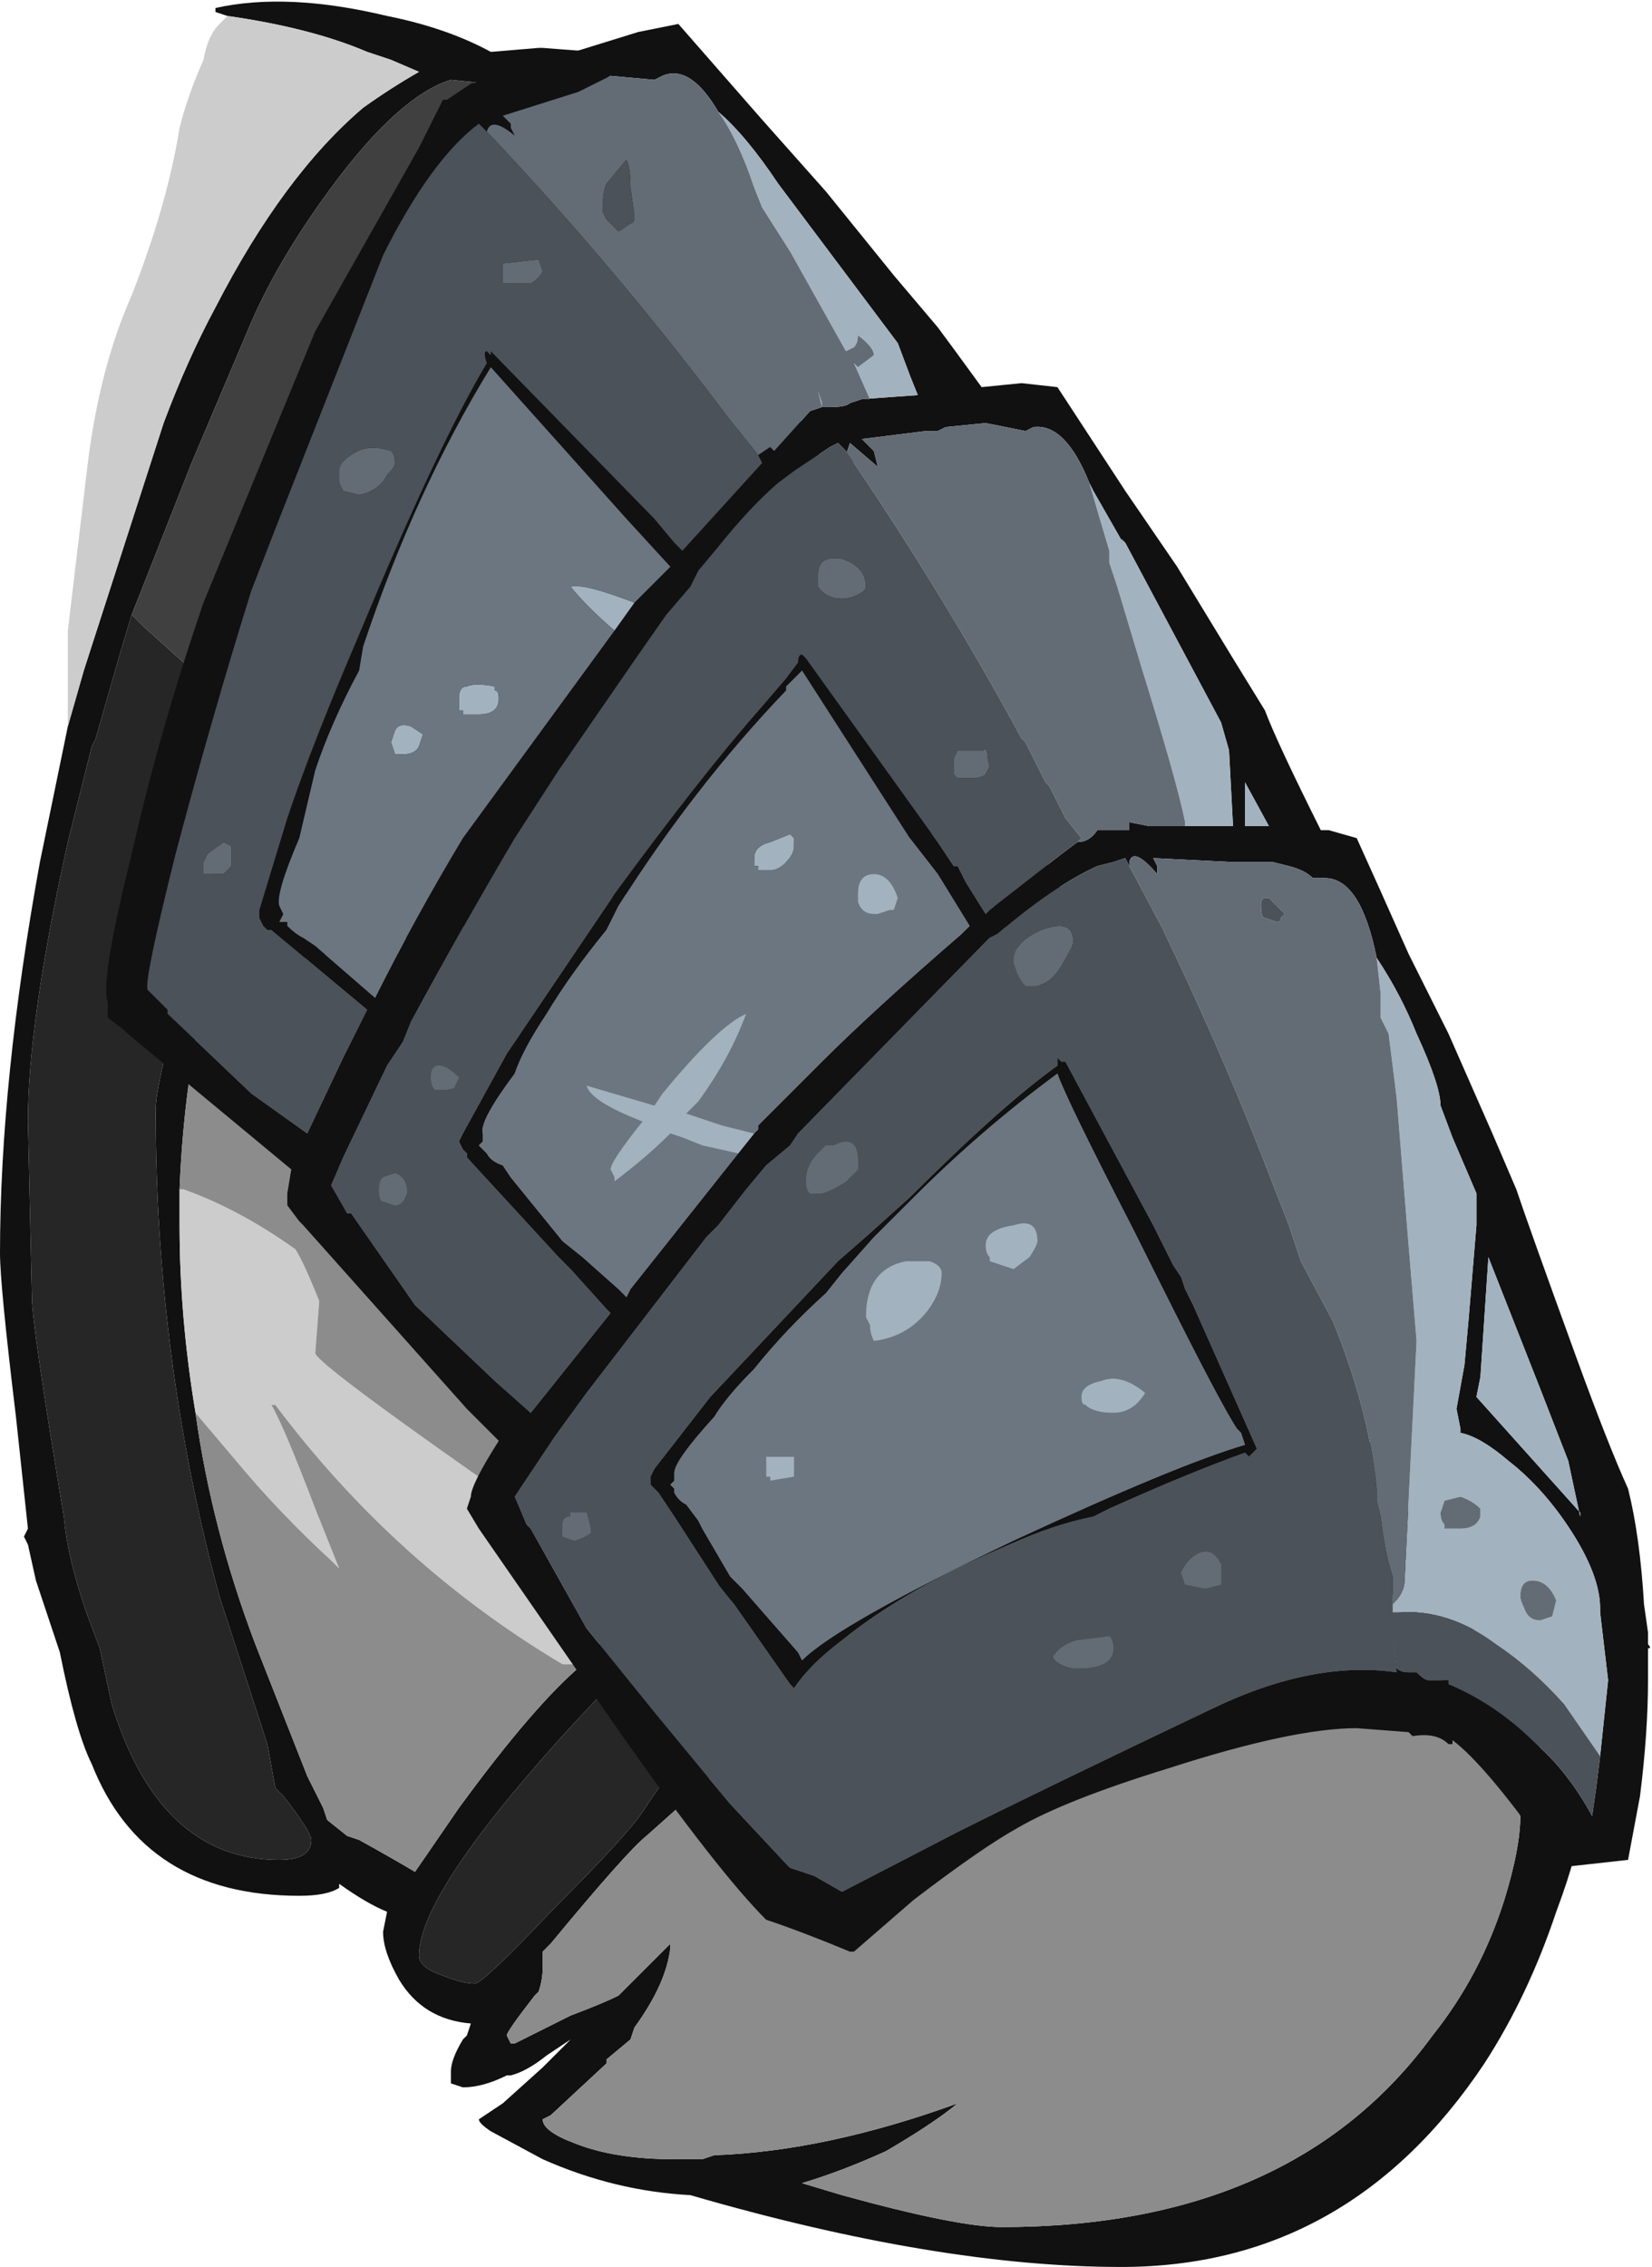 <?xml version="1.0" encoding="UTF-8" standalone="no"?>
<svg xmlns:ffdec="https://www.free-decompiler.com/flash" xmlns:xlink="http://www.w3.org/1999/xlink" ffdec:objectType="frame" height="198.8px" width="144.9px" xmlns="http://www.w3.org/2000/svg">
  <g transform="matrix(1.0, 0.0, 0.0, 1.0, 69.65, 200.2)">
    <use ffdec:characterId="324" height="28.4" transform="matrix(7.0, 0.0, 0.0, 7.0, -69.65, -200.2)" width="20.7" xlink:href="#shape0"/>
  </g>
  <defs>
    <g id="shape0" transform="matrix(1.0, 0.0, 0.0, 1.0, 9.95, 28.6)">
      <path d="M-7.1 -28.4 L-7.25 -28.45 -7.25 -28.5 Q-6.35 -28.7 -5.1 -28.4 -4.35 -28.25 -3.8 -27.95 L-3.2 -28.0 -3.15 -28.0 -2.5 -27.95 9.85 -5.8 Q9.85 -5.45 9.55 -4.65 9.2 -3.6 8.65 -2.75 6.95 -0.2 4.1 -0.2 1.8 -0.2 -1.3 -1.1 -2.25 -1.15 -3.15 -1.55 L-3.8 -1.9 Q-3.95 -2.0 -3.95 -2.05 L-3.65 -2.25 -3.15 -2.7 Q-2.95 -2.9 -2.8 -3.05 L-3.1 -2.85 Q-3.35 -2.65 -3.55 -2.6 L-3.6 -2.6 Q-3.9 -2.45 -4.15 -2.45 L-4.3 -2.5 -4.3 -2.65 Q-4.3 -2.8 -4.15 -3.05 L-4.1 -3.1 -4.05 -3.25 Q-4.65 -3.3 -4.95 -3.8 -5.15 -4.15 -5.15 -4.4 L-5.1 -4.65 Q-5.35 -4.75 -5.7 -5.0 L-5.7 -4.95 Q-5.85 -4.85 -6.2 -4.85 -8.15 -4.85 -8.8 -6.5 -9.0 -6.9 -9.2 -7.9 L-9.5 -8.8 -9.6 -9.25 -9.65 -9.35 -9.6 -9.45 -9.75 -10.85 Q-9.95 -12.5 -9.95 -12.9 -9.95 -15.05 -9.45 -17.8 L-9.1 -19.5 -8.9 -20.2 -7.9 -23.3 Q-7.6 -24.1 -7.25 -24.75 -6.4 -26.4 -5.4 -27.25 -5.05 -27.5 -4.7 -27.7 L-5.05 -27.85 -5.35 -27.95 Q-6.05 -28.25 -7.1 -28.4 M-2.2 -8.3 L-0.35 -7.05 Q-0.55 -6.75 -1.85 -5.6 -2.1 -5.4 -3.05 -4.25 L-3.15 -4.15 -3.15 -3.95 Q-3.15 -3.8 -3.2 -3.65 L-3.25 -3.6 Q-3.6 -3.15 -3.6 -3.1 L-3.55 -3.0 -3.5 -3.0 -2.8 -3.35 Q-2.4 -3.5 -2.2 -3.6 L-1.55 -4.25 -1.55 -4.2 Q-1.6 -3.75 -2.0 -3.2 L-2.05 -3.05 -2.35 -2.8 -2.35 -2.75 -3.05 -2.1 -3.15 -2.05 Q-3.15 -1.9 -2.75 -1.75 -2.25 -1.55 -1.5 -1.55 L-1.15 -1.55 -1.0 -1.6 Q0.4 -1.65 2.05 -2.25 1.75 -2.0 1.15 -1.65 0.6 -1.4 0.1 -1.25 L0.6 -1.1 Q2.05 -0.7 2.6 -0.7 6.25 -0.7 8.0 -3.1 8.6 -3.85 8.9 -4.8 9.1 -5.45 9.1 -5.85 L1.95 -18.2 -7.35 -16.35 Q-7.65 -15.0 -7.7 -13.7 L-7.7 -13.25 Q-7.7 -12.1 -7.5 -10.9 -7.3 -9.45 -6.75 -8.0 L-6.1 -6.35 -5.9 -5.95 -5.85 -5.8 -5.6 -5.6 -5.45 -5.55 Q-5.0 -5.3 -4.75 -5.15 L-4.2 -5.95 Q-3.25 -7.25 -2.65 -7.75 L-2.2 -8.3 M-6.8 -19.7 L-3.8 -27.55 -4.3 -27.6 Q-4.95 -27.4 -5.8 -26.25 -6.5 -25.3 -6.85 -24.45 L-7.55 -22.8 -8.2 -21.15 -8.3 -20.9 -8.45 -20.4 -8.75 -19.35 -8.8 -19.25 -9.1 -18.05 Q-9.6 -15.8 -9.6 -14.55 L-9.55 -12.35 Q-9.55 -12.0 -9.15 -9.6 -9.1 -9.05 -8.85 -8.35 L-8.7 -7.95 -8.55 -7.25 Q-7.95 -5.3 -6.45 -5.3 -6.05 -5.3 -6.05 -5.55 -6.05 -5.65 -6.4 -6.1 L-6.5 -6.2 -6.6 -6.75 -7.2 -8.6 Q-8.0 -11.55 -8.0 -14.7 -8.0 -14.9 -7.85 -15.5 L-6.8 -19.7 M-0.7 -8.2 L-0.85 -8.8 Q-1.35 -8.55 -2.95 -6.8 -4.7 -4.85 -4.7 -4.1 -4.7 -3.95 -4.4 -3.85 -4.15 -3.75 -4.0 -3.75 -3.9 -3.75 -3.0 -4.7 -2.1 -5.6 -1.9 -5.9 -1.4 -6.65 -0.95 -7.2 L-0.7 -8.2" fill="#111111" fill-rule="evenodd" stroke="none"/>
      <path d="M-9.1 -19.5 L-9.1 -20.7 -8.85 -22.8 Q-8.7 -24.0 -8.3 -24.9 -7.85 -26.05 -7.7 -27.0 -7.6 -27.4 -7.4 -27.85 -7.35 -28.15 -7.2 -28.3 L-7.1 -28.4 Q-6.05 -28.25 -5.35 -27.95 L-5.05 -27.85 -4.7 -27.7 Q-5.05 -27.5 -5.4 -27.25 -6.4 -26.4 -7.25 -24.75 -7.6 -24.1 -7.9 -23.3 L-8.9 -20.2 -9.1 -19.5 M-7.7 -13.7 L-7.65 -13.7 Q-6.95 -13.45 -6.25 -12.95 -6.15 -12.8 -5.95 -12.3 L-6.0 -11.65 Q-6.0 -11.55 -4.45 -10.45 L-3.6 -9.85 -2.2 -8.3 -2.65 -7.75 -2.9 -7.75 Q-5.0 -9.0 -6.5 -11.0 L-6.55 -11.0 Q-6.4 -10.75 -6.0 -9.7 L-5.7 -8.95 -5.8 -9.05 Q-6.45 -9.65 -6.95 -10.25 L-7.5 -10.9 Q-7.7 -12.1 -7.7 -13.25 L-7.7 -13.7" fill="#cccccc" fill-rule="evenodd" stroke="none"/>
      <path d="M-7.7 -13.7 Q-7.65 -15.0 -7.35 -16.35 L1.95 -18.2 9.1 -5.85 Q9.1 -5.45 8.9 -4.8 8.6 -3.85 8.0 -3.1 6.25 -0.7 2.6 -0.7 2.05 -0.7 0.6 -1.1 L0.1 -1.25 Q0.6 -1.4 1.15 -1.65 1.75 -2.0 2.05 -2.25 0.4 -1.65 -1.0 -1.6 L-1.15 -1.55 -1.5 -1.55 Q-2.25 -1.55 -2.75 -1.75 -3.15 -1.9 -3.15 -2.05 L-3.05 -2.1 -2.35 -2.75 -2.35 -2.8 -2.05 -3.05 -2.0 -3.2 Q-1.6 -3.75 -1.55 -4.2 L-1.55 -4.25 -2.2 -3.6 Q-2.4 -3.5 -2.8 -3.35 L-3.5 -3.0 -3.55 -3.0 -3.6 -3.1 Q-3.6 -3.15 -3.25 -3.6 L-3.2 -3.65 Q-3.15 -3.8 -3.15 -3.95 L-3.15 -4.15 -3.05 -4.25 Q-2.1 -5.4 -1.85 -5.6 -0.55 -6.75 -0.35 -7.05 L-2.2 -8.3 -3.6 -9.85 -4.45 -10.45 Q-6.0 -11.55 -6.0 -11.65 L-5.95 -12.3 Q-6.15 -12.8 -6.25 -12.95 -6.95 -13.45 -7.65 -13.7 L-7.7 -13.7 M-2.65 -7.75 Q-3.25 -7.25 -4.2 -5.95 L-4.75 -5.15 Q-5.0 -5.3 -5.45 -5.55 L-5.6 -5.6 -5.85 -5.8 -5.9 -5.95 -6.1 -6.35 -6.75 -8.0 Q-7.3 -9.45 -7.5 -10.9 L-6.95 -10.25 Q-6.45 -9.65 -5.8 -9.05 L-5.7 -8.95 -6.0 -9.7 Q-6.4 -10.75 -6.55 -11.0 L-6.5 -11.0 Q-5.0 -9.0 -2.9 -7.75 L-2.65 -7.75" fill="#8c8c8c" fill-rule="evenodd" stroke="none"/>
      <path d="M-8.3 -20.9 L-8.2 -21.15 -7.55 -22.8 -6.85 -24.45 Q-6.5 -25.3 -5.8 -26.25 -4.95 -27.4 -4.3 -27.6 L-3.8 -27.55 -6.8 -19.7 -7.2 -19.95 Q-7.3 -20.0 -7.65 -20.3 L-8.15 -20.75 -8.3 -20.9" fill="#404040" fill-rule="evenodd" stroke="none"/>
      <path d="M-8.3 -20.9 L-8.15 -20.75 -7.65 -20.3 Q-7.3 -20.0 -7.2 -19.95 L-6.8 -19.7 -7.85 -15.5 Q-8.0 -14.9 -8.0 -14.7 -8.0 -11.55 -7.2 -8.6 L-6.6 -6.75 -6.5 -6.2 -6.4 -6.1 Q-6.05 -5.65 -6.05 -5.55 -6.05 -5.3 -6.45 -5.3 -7.95 -5.3 -8.55 -7.25 L-8.7 -7.95 -8.85 -8.35 Q-9.1 -9.05 -9.15 -9.6 -9.55 -12.0 -9.55 -12.35 L-9.6 -14.55 Q-9.6 -15.8 -9.1 -18.05 L-8.8 -19.25 -8.75 -19.35 -8.45 -20.4 -8.3 -20.9 M-0.7 -8.2 L-0.95 -7.2 Q-1.4 -6.65 -1.9 -5.9 -2.1 -5.6 -3.0 -4.7 -3.9 -3.75 -4.0 -3.75 -4.15 -3.75 -4.4 -3.85 -4.7 -3.95 -4.7 -4.1 -4.7 -4.85 -2.95 -6.8 -1.35 -8.55 -0.85 -8.8 L-0.7 -8.2" fill="#262626" fill-rule="evenodd" stroke="none"/>
      <path d="M1.25 -25.15 L1.8 -24.5 Q1.95 -24.3 2.35 -23.75 L2.85 -23.8 3.3 -23.75 4.15 -22.45 4.8 -21.5 5.5 -20.35 5.9 -19.7 Q6.05 -19.3 6.6 -18.2 L6.7 -18.2 7.05 -18.1 Q7.3 -17.55 7.7 -16.65 L8.2 -15.65 8.75 -14.4 9.05 -13.7 Q9.2 -13.25 9.8 -11.6 10.2 -10.5 10.45 -9.95 10.6 -9.35 10.65 -8.5 L10.7 -8.15 10.7 -8.0 Q10.75 -7.95 10.7 -7.95 L10.7 -7.55 Q10.7 -6.9 10.6 -6.1 L10.45 -5.3 9.55 -5.2 9.4 -5.45 Q8.65 -6.5 8.25 -6.8 L8.25 -6.75 8.2 -6.75 Q8.05 -6.9 7.75 -6.85 L7.7 -6.9 7.05 -6.95 Q6.25 -6.95 4.7 -6.45 3.4 -6.05 2.8 -5.7 2.35 -5.45 1.5 -4.8 L0.75 -4.15 0.7 -4.15 Q0.1 -4.4 -0.35 -4.55 -0.95 -5.15 -2.15 -6.85 L-3.95 -9.45 -4.1 -9.7 -4.05 -9.85 Q-4.05 -10.0 -3.7 -10.55 L-4.1 -10.95 -6.15 -13.25 -6.2 -13.3 -6.35 -13.5 -6.35 -13.65 -6.3 -13.95 -8.35 -15.65 -8.4 -15.7 -8.6 -15.85 -8.6 -16.05 Q-8.7 -16.3 -8.3 -17.9 -7.95 -19.45 -7.4 -21.05 L-6.0 -24.45 -4.7 -26.75 -4.4 -27.35 -4.35 -27.35 -4.05 -27.55 -1.95 -28.2 -1.45 -28.3 -0.4 -27.1 0.4 -26.2 1.25 -25.15 M3.7 -22.55 Q3.4 -23.3 3.0 -23.25 L2.9 -23.2 2.4 -23.3 1.9 -23.25 1.8 -23.2 1.65 -23.2 0.85 -23.1 1.0 -22.95 1.05 -22.75 0.7 -23.05 0.65 -22.9 0.75 -22.8 0.65 -22.95 0.55 -23.05 0.45 -23.0 0.0 -22.7 -0.2 -22.55 Q-0.55 -22.25 -0.95 -21.75 L-1.2 -21.45 -1.3 -21.25 -1.6 -20.9 -1.95 -20.4 -2.95 -18.95 -3.5 -18.1 Q-4.15 -17.0 -4.8 -15.8 L-4.9 -15.55 -5.1 -15.25 -5.65 -14.1 -5.8 -13.75 -5.6 -13.4 -5.55 -13.4 -4.75 -12.25 -3.75 -11.3 -3.3 -10.9 -2.3 -12.15 -2.35 -12.2 -2.8 -12.7 -2.95 -12.85 -4.1 -14.1 -4.1 -14.15 -4.15 -14.2 -4.2 -14.3 -4.15 -14.4 -3.6 -15.4 -2.25 -17.4 Q-1.15 -18.9 -0.4 -19.75 L-0.1 -20.1 0.05 -20.3 Q0.05 -20.4 0.1 -20.4 L0.15 -20.35 1.8 -18.05 2.0 -17.75 2.05 -17.75 2.15 -17.55 2.4 -17.15 2.45 -17.2 3.35 -17.9 3.55 -18.05 Q3.7 -18.05 3.8 -18.2 L4.2 -18.2 4.2 -18.3 4.45 -18.25 4.9 -18.25 5.5 -18.25 5.45 -19.2 5.35 -19.55 4.15 -21.8 4.1 -21.85 4.15 -21.75 3.75 -22.45 3.7 -22.55 M0.85 -23.6 L1.55 -23.65 1.45 -23.9 1.3 -24.3 -0.2 -26.3 Q-0.6 -26.9 -0.95 -27.2 -1.3 -27.8 -1.65 -27.65 L-1.75 -27.6 -2.3 -27.65 -2.7 -27.45 -3.65 -27.15 -3.55 -27.05 -3.55 -27.0 -3.5 -26.9 Q-3.8 -27.15 -3.85 -26.95 L-3.8 -26.9 -3.95 -27.05 Q-4.55 -26.6 -5.15 -25.4 L-6.45 -22.1 -6.8 -21.2 Q-7.3 -19.6 -7.75 -17.9 -8.15 -16.3 -8.1 -16.2 L-7.85 -15.95 -7.85 -15.9 -6.8 -14.9 -6.1 -14.4 -5.65 -15.35 -5.35 -15.95 -6.55 -16.95 -6.6 -16.95 -6.65 -17.0 -6.7 -17.1 -6.7 -17.2 -6.35 -18.35 Q-6.05 -19.25 -5.45 -20.65 -4.45 -23.05 -3.85 -24.05 -3.9 -24.2 -3.85 -24.2 L-3.8 -24.15 -3.8 -24.2 -1.75 -22.1 -1.5 -21.8 -1.4 -21.7 -0.4 -22.8 -0.45 -22.9 -0.3 -23.0 -0.25 -22.95 0.2 -23.45 0.35 -23.5 0.45 -23.5 Q0.65 -23.5 0.7 -23.55 L0.85 -23.6 M7.3 -16.6 Q7.1 -17.6 6.65 -17.6 L6.5 -17.6 Q6.4 -17.7 6.2 -17.75 L6.0 -17.8 5.5 -17.8 4.5 -17.85 4.55 -17.75 4.55 -17.65 Q4.25 -18.0 4.2 -17.8 L4.2 -17.75 4.15 -17.85 4.0 -17.8 3.8 -17.75 Q3.25 -17.5 2.55 -16.9 L2.45 -16.85 2.4 -16.8 0.05 -14.4 -0.05 -14.25 -0.35 -14.0 -0.6 -13.7 -0.95 -13.25 -1.1 -13.1 -2.6 -11.15 -3.0 -10.6 -3.5 -9.85 -3.35 -9.5 -3.3 -9.45 -2.6 -8.2 -1.75 -7.15 -1.05 -6.3 -0.8 -6.0 -0.1 -5.25 -0.05 -5.2 0.25 -5.1 0.6 -4.9 2.05 -5.65 Q3.15 -6.2 5.25 -7.2 6.5 -7.8 7.55 -7.65 L7.5 -8.1 7.55 -7.7 Q7.6 -7.65 7.7 -7.65 L7.8 -7.65 Q7.9 -7.55 7.95 -7.55 L8.2 -7.55 8.2 -7.5 Q8.8 -7.25 9.3 -6.75 9.7 -6.4 10.0 -5.85 L10.05 -6.2 10.1 -6.6 10.2 -7.55 10.1 -8.4 10.1 -8.45 Q10.1 -8.85 9.75 -9.4 9.4 -9.95 8.95 -10.3 8.6 -10.6 8.35 -10.65 L8.35 -10.7 8.3 -10.95 8.4 -11.5 8.45 -12.05 8.55 -13.25 8.55 -13.65 8.25 -14.35 8.1 -14.75 Q8.1 -15.0 7.8 -15.65 7.6 -16.15 7.3 -16.6 M5.65 -18.25 L5.95 -18.25 5.65 -18.8 5.65 -18.25 M-0.5 -14.4 L-0.45 -14.45 -0.45 -14.5 0.35 -15.3 Q1.0 -15.95 2.1 -16.9 L2.2 -17.0 1.8 -17.65 1.45 -18.1 0.1 -20.2 -0.1 -20.0 -0.1 -19.95 Q-1.25 -18.75 -2.2 -17.25 L-2.35 -16.95 Q-2.8 -16.4 -3.1 -15.9 -3.4 -15.45 -3.5 -15.15 -3.95 -14.55 -3.9 -14.4 L-3.9 -14.3 -3.95 -14.25 -3.85 -14.15 Q-3.8 -14.05 -3.65 -14.0 L-3.55 -13.85 -2.9 -13.05 -2.65 -12.85 -2.2 -12.45 -2.1 -12.35 -2.05 -12.45 -0.7 -14.15 -0.5 -14.4 M3.35 -15.3 L3.4 -15.3 4.5 -13.25 4.75 -12.75 4.85 -12.6 4.9 -12.45 5.0 -12.25 5.8 -10.45 5.7 -10.35 5.65 -10.4 Q4.95 -10.15 3.95 -9.7 L3.75 -9.6 Q3.25 -9.5 2.7 -9.25 1.4 -8.7 0.6 -8.05 0.2 -7.75 0.0 -7.45 L-0.05 -7.5 -0.75 -8.5 -0.95 -8.75 -1.5 -9.6 -1.7 -9.9 -1.8 -10.0 -1.8 -10.1 -1.75 -10.2 -1.05 -11.1 0.55 -12.8 0.95 -13.15 1.45 -13.6 Q2.6 -14.75 3.3 -15.25 L3.3 -15.35 3.35 -15.3 M8.7 -12.85 L8.6 -11.35 8.55 -11.1 9.85 -9.65 9.85 -9.6 9.7 -10.3 9.35 -11.2 8.7 -12.85 M4.4 -12.9 L4.25 -13.2 Q3.4 -14.85 3.3 -15.15 2.35 -14.45 1.5 -13.6 L1.0 -13.1 0.6 -12.65 0.4 -12.4 Q-0.1 -11.95 -0.5 -11.45 -0.85 -11.1 -1.0 -10.85 -1.5 -10.3 -1.5 -10.15 L-1.5 -10.05 -1.55 -10.0 -1.5 -9.95 -1.5 -9.9 Q-1.45 -9.8 -1.35 -9.75 L-1.2 -9.55 -1.15 -9.45 -0.8 -8.85 -0.65 -8.7 0.05 -7.9 0.1 -7.8 Q0.55 -8.25 2.75 -9.3 4.8 -10.25 5.65 -10.5 L5.6 -10.65 5.55 -10.7 Q5.35 -11.0 4.6 -12.5 L4.4 -12.9 M-2.0 -21.05 L-1.55 -21.5 -2.1 -22.1 -3.8 -24.0 Q-4.75 -22.45 -5.4 -20.5 L-5.45 -20.2 Q-5.8 -19.55 -6.0 -18.95 L-6.2 -18.1 Q-6.5 -17.4 -6.45 -17.25 L-6.4 -17.15 -6.45 -17.05 -6.35 -17.05 -6.35 -17.0 Q-6.25 -16.9 -6.15 -16.85 L-6.0 -16.75 -5.25 -16.1 Q-4.75 -17.1 -4.15 -18.1 L-2.25 -20.7 -2.0 -21.05" fill="#111111" fill-rule="evenodd" stroke="none"/>
      <path d="M4.9 -18.25 L4.9 -18.3 Q4.8 -18.8 4.35 -20.25 L4.05 -21.25 3.95 -21.55 3.95 -21.7 Q3.8 -22.2 3.7 -22.55 L3.75 -22.45 4.15 -21.75 4.1 -21.85 4.15 -21.8 5.35 -19.55 5.45 -19.2 5.5 -18.25 4.9 -18.25 M-0.95 -27.2 Q-0.6 -26.9 -0.2 -26.3 L1.3 -24.3 1.45 -23.9 1.55 -23.65 0.85 -23.6 0.95 -23.6 0.75 -24.05 0.8 -24.0 1.0 -24.15 Q1.0 -24.25 0.8 -24.4 0.8 -24.3 0.75 -24.25 L0.65 -24.2 -0.05 -25.45 -0.4 -26.0 -0.5 -26.25 Q-0.7 -26.85 -0.95 -27.2 M0.35 -23.5 L0.3 -23.7 0.35 -23.55 0.35 -23.5 M7.5 -8.5 Q7.65 -8.65 7.65 -8.8 L7.8 -11.8 7.7 -13.0 7.55 -14.85 7.45 -15.65 7.35 -15.85 7.35 -16.15 7.3 -16.6 Q7.6 -16.15 7.8 -15.65 8.1 -15.0 8.1 -14.75 L8.25 -14.35 8.55 -13.65 8.55 -13.25 8.45 -12.05 8.4 -11.5 8.3 -10.95 8.35 -10.7 8.35 -10.65 Q8.6 -10.6 8.95 -10.3 9.4 -9.95 9.75 -9.4 10.1 -8.85 10.1 -8.45 L10.1 -8.4 10.2 -7.55 10.1 -6.6 9.65 -7.25 Q9.25 -7.7 8.8 -8.0 8.2 -8.45 7.55 -8.4 L7.5 -8.4 7.5 -8.1 7.5 -8.5 M5.65 -18.25 L5.65 -18.8 5.95 -18.25 5.65 -18.25 M-0.7 -14.15 L-1.15 -14.25 -1.4 -14.35 -1.55 -14.4 Q-1.85 -14.1 -2.25 -13.8 L-2.25 -13.85 -2.3 -13.95 Q-2.3 -14.05 -1.9 -14.55 -2.55 -14.8 -2.6 -15.0 L-1.75 -14.75 -1.65 -14.9 Q-0.95 -15.75 -0.6 -15.9 -0.8 -15.35 -1.2 -14.8 L-1.35 -14.65 -0.9 -14.5 -0.5 -14.4 -0.7 -14.15 M0.8 -17.3 L0.8 -17.4 Q0.8 -17.65 1.0 -17.65 1.2 -17.65 1.3 -17.35 L1.25 -17.2 1.2 -17.2 1.05 -17.15 1.0 -17.15 Q0.85 -17.15 0.8 -17.3 M8.7 -12.85 L9.35 -11.2 9.7 -10.3 9.85 -9.6 9.85 -9.65 8.55 -11.1 8.6 -11.35 8.7 -12.85 M8.35 -9.85 L8.15 -9.8 8.1 -9.65 Q8.1 -9.55 8.15 -9.5 L8.15 -9.45 8.35 -9.45 Q8.55 -9.45 8.6 -9.6 L8.6 -9.7 Q8.5 -9.8 8.35 -9.85 M9.5 -8.35 L9.55 -8.55 Q9.45 -8.8 9.25 -8.8 9.1 -8.8 9.1 -8.6 9.1 -8.55 9.15 -8.45 9.2 -8.3 9.35 -8.3 L9.5 -8.35 M2.95 -12.85 L2.75 -12.7 2.45 -12.8 2.45 -12.85 Q2.4 -12.9 2.4 -13.0 2.4 -13.2 2.75 -13.25 3.05 -13.35 3.05 -13.05 3.05 -13.0 2.95 -12.85 M3.65 -11.0 Q3.6 -11.0 3.6 -11.1 3.6 -11.25 3.85 -11.3 4.1 -11.4 4.4 -11.15 4.25 -10.9 4.0 -10.9 3.75 -10.9 3.65 -11.0 M1.85 -12.65 Q1.85 -12.4 1.65 -12.15 1.4 -11.85 1.0 -11.8 0.95 -11.9 0.95 -12.0 L0.9 -12.1 Q0.9 -12.7 1.4 -12.8 L1.7 -12.8 Q1.85 -12.75 1.85 -12.65 M-2.25 -20.7 Q-2.6 -21.0 -2.8 -21.25 -2.65 -21.3 -2.0 -21.05 L-2.25 -20.7 M-0.5 -17.85 Q-0.5 -18.0 -0.3 -18.05 L-0.05 -18.15 0.0 -18.1 0.0 -18.0 Q0.0 -17.9 -0.1 -17.8 -0.2 -17.7 -0.3 -17.7 L-0.45 -17.7 -0.45 -17.75 -0.5 -17.75 -0.5 -17.85 M-3.75 -19.95 Q-3.7 -19.95 -3.7 -19.85 -3.7 -19.65 -3.95 -19.65 L-4.15 -19.65 -4.15 -19.7 -4.2 -19.7 -4.2 -19.85 Q-4.2 -20.0 -4.1 -20.0 -4.0 -20.05 -3.75 -20.0 L-3.75 -19.95 M-5.0 -19.45 Q-4.95 -19.55 -4.8 -19.5 L-4.65 -19.4 -4.7 -19.25 Q-4.75 -19.15 -4.9 -19.15 L-5.0 -19.15 -5.05 -19.3 -5.0 -19.45 M0.0 -10.3 L0.0 -10.1 -0.3 -10.05 -0.3 -10.1 -0.35 -10.1 -0.35 -10.35 0.0 -10.35 0.0 -10.3" fill="#a2b2bf" fill-rule="evenodd" stroke="none"/>
      <path d="M0.75 -22.8 L0.65 -22.9 0.7 -23.05 1.05 -22.75 1.0 -22.95 0.85 -23.1 1.65 -23.2 1.8 -23.2 1.9 -23.25 2.4 -23.3 2.9 -23.2 3.0 -23.25 Q3.4 -23.3 3.7 -22.55 3.8 -22.2 3.95 -21.7 L3.95 -21.55 4.05 -21.25 4.35 -20.25 Q4.8 -18.8 4.9 -18.3 L4.9 -18.25 4.45 -18.25 4.2 -18.3 4.2 -18.2 3.8 -18.2 Q3.7 -18.05 3.55 -18.05 L3.6 -18.1 3.4 -18.35 3.2 -18.75 3.15 -18.8 2.9 -19.3 2.85 -19.35 Q1.9 -21.1 0.75 -22.8 M-0.95 -27.2 Q-0.7 -26.85 -0.5 -26.25 L-0.4 -26.0 -0.05 -25.45 0.65 -24.2 0.75 -24.25 Q0.8 -24.3 0.8 -24.4 1.0 -24.25 1.0 -24.15 L0.8 -24.0 0.75 -24.05 0.95 -23.6 0.85 -23.6 0.7 -23.55 Q0.65 -23.5 0.45 -23.5 L0.35 -23.5 0.2 -23.45 -0.25 -22.95 -0.3 -23.0 -0.45 -22.9 -0.85 -23.4 Q-2.2 -25.2 -3.8 -26.9 L-3.85 -26.95 Q-3.8 -27.15 -3.5 -26.9 L-3.55 -27.0 -3.55 -27.05 -3.65 -27.15 -2.7 -27.45 -2.3 -27.65 -1.75 -27.6 -1.65 -27.65 Q-1.3 -27.8 -0.95 -27.2 M0.35 -23.5 L0.35 -23.55 0.3 -23.7 0.35 -23.5 M0.3 -21.4 Q0.3 -21.65 0.6 -21.6 0.9 -21.5 0.9 -21.25 0.9 -21.2 0.8 -21.15 0.7 -21.1 0.6 -21.1 0.4 -21.1 0.3 -21.25 L0.3 -21.4 M4.2 -17.75 L4.2 -17.8 Q4.25 -18.0 4.55 -17.65 L4.55 -17.75 4.5 -17.85 5.5 -17.8 6.0 -17.8 6.2 -17.75 Q6.4 -17.7 6.5 -17.6 L6.65 -17.6 Q7.1 -17.6 7.3 -16.6 L7.35 -16.15 7.35 -15.85 7.45 -15.65 7.55 -14.85 7.7 -13.0 7.8 -11.8 7.65 -8.8 Q7.65 -8.65 7.5 -8.5 L7.5 -8.85 Q7.4 -9.15 7.35 -9.6 L7.3 -9.8 7.3 -9.95 Q7.2 -10.95 6.75 -12.05 L6.35 -12.8 6.2 -13.25 5.85 -14.15 Q5.3 -15.55 4.6 -17.0 L4.2 -17.75 M2.2 -18.85 L2.05 -18.85 2.0 -18.9 2.0 -19.1 2.05 -19.2 2.4 -19.2 2.45 -19.0 2.4 -18.9 Q2.35 -18.85 2.2 -18.85 M2.75 -16.55 Q2.75 -16.8 3.1 -16.95 3.5 -17.1 3.5 -16.8 3.5 -16.75 3.35 -16.5 3.2 -16.25 3.0 -16.25 L2.9 -16.25 Q2.85 -16.3 2.8 -16.4 L2.75 -16.55 M0.5 -14.25 Q0.8 -14.4 0.8 -14.05 L0.8 -13.95 0.65 -13.8 Q0.5 -13.7 0.35 -13.65 L0.2 -13.65 Q0.15 -13.7 0.15 -13.8 0.15 -14.0 0.3 -14.15 L0.4 -14.25 0.5 -14.25 M6.05 -17.05 Q6.1 -17.05 6.1 -17.1 L6.15 -17.15 5.95 -17.35 5.9 -17.35 Q5.85 -17.35 5.85 -17.25 5.85 -17.1 5.9 -17.1 L6.05 -17.05 M8.35 -9.85 Q8.5 -9.8 8.6 -9.7 L8.6 -9.6 Q8.55 -9.45 8.35 -9.45 L8.15 -9.45 8.15 -9.5 Q8.1 -9.55 8.1 -9.65 L8.15 -9.8 8.35 -9.85 M9.5 -8.35 L9.35 -8.3 Q9.2 -8.3 9.15 -8.45 9.1 -8.55 9.1 -8.6 9.1 -8.8 9.25 -8.8 9.45 -8.8 9.55 -8.55 L9.5 -8.35 M5.1 -9.15 Q5.25 -9.2 5.35 -9.0 L5.35 -8.75 5.15 -8.7 4.9 -8.75 4.85 -8.9 Q4.95 -9.1 5.1 -9.15 M4.0 -7.95 Q4.0 -7.7 3.55 -7.7 3.45 -7.7 3.35 -7.75 3.25 -7.8 3.25 -7.85 3.35 -8.0 3.55 -8.05 L3.95 -8.1 Q4.0 -8.05 4.0 -7.95 M-2.0 -25.9 L-2.05 -26.25 Q-2.05 -26.5 -2.1 -26.6 L-2.35 -26.3 Q-2.4 -26.2 -2.4 -25.95 L-2.35 -25.85 -2.2 -25.7 -2.05 -25.8 Q-2.0 -25.8 -2.0 -25.9 M-3.65 -25.3 L-3.2 -25.35 -3.15 -25.2 Q-3.2 -25.1 -3.3 -25.05 L-3.65 -25.05 Q-3.65 -25.1 -3.65 -25.2 -3.65 -25.4 -3.65 -25.3 M-5.7 -22.7 Q-5.7 -22.8 -5.55 -22.9 -5.35 -23.05 -5.05 -22.95 -5.0 -22.9 -5.0 -22.8 -5.0 -22.75 -5.1 -22.65 -5.2 -22.45 -5.45 -22.4 L-5.65 -22.45 -5.7 -22.55 -5.7 -22.7 M-7.35 -17.9 L-7.15 -18.05 -7.05 -18.0 -7.05 -17.9 Q-7.05 -17.8 -7.05 -17.75 L-7.15 -17.65 -7.4 -17.65 Q-7.4 -17.7 -7.4 -17.8 L-7.35 -17.9 M-4.45 -15.25 Q-4.35 -15.25 -4.2 -15.1 L-4.25 -15.0 Q-4.25 -14.95 -4.4 -14.95 L-4.5 -14.95 Q-4.55 -15.0 -4.55 -15.1 -4.55 -15.25 -4.45 -15.25 M-5.0 -13.5 L-5.15 -13.55 Q-5.2 -13.55 -5.2 -13.7 -5.2 -13.8 -5.15 -13.85 L-5.0 -13.9 Q-4.85 -13.85 -4.85 -13.65 L-4.9 -13.55 Q-4.95 -13.5 -5.0 -13.5 M-2.8 -9.65 Q-2.7 -9.65 -2.6 -9.65 L-2.55 -9.45 -2.55 -9.4 Q-2.6 -9.35 -2.75 -9.3 L-2.9 -9.35 -2.9 -9.5 Q-2.9 -9.6 -2.8 -9.6 L-2.8 -9.65" fill="#636c75" fill-rule="evenodd" stroke="none"/>
      <path d="M0.75 -22.8 Q1.9 -21.1 2.85 -19.35 L2.9 -19.3 3.15 -18.8 3.2 -18.75 3.4 -18.35 3.6 -18.1 3.55 -18.05 3.35 -17.9 2.45 -17.2 2.4 -17.15 2.15 -17.55 2.05 -17.75 2.0 -17.75 1.8 -18.05 0.15 -20.35 0.1 -20.4 Q0.05 -20.4 0.05 -20.3 L-0.1 -20.1 -0.4 -19.75 Q-1.15 -18.9 -2.25 -17.4 L-3.6 -15.4 -4.15 -14.4 -4.2 -14.3 -4.15 -14.2 -4.1 -14.15 -4.1 -14.1 -2.95 -12.85 -2.8 -12.7 -2.35 -12.2 -2.3 -12.15 -3.3 -10.9 -3.75 -11.3 -4.75 -12.25 -5.55 -13.4 -5.6 -13.4 -5.8 -13.75 -5.65 -14.1 -5.1 -15.25 -4.9 -15.55 -4.8 -15.8 Q-4.15 -17.0 -3.5 -18.1 L-2.95 -18.95 -1.95 -20.4 -1.6 -20.9 -1.3 -21.25 -1.2 -21.45 -0.95 -21.75 Q-0.55 -22.25 -0.2 -22.55 L0.0 -22.7 0.45 -23.0 0.55 -23.05 0.65 -22.95 0.75 -22.8 M-0.45 -22.9 L-0.4 -22.8 -1.4 -21.7 -1.5 -21.8 -1.75 -22.1 -3.8 -24.2 -3.8 -24.15 -3.85 -24.2 Q-3.9 -24.2 -3.85 -24.05 -4.45 -23.05 -5.45 -20.65 -6.05 -19.25 -6.35 -18.35 L-6.7 -17.2 -6.7 -17.1 -6.65 -17.0 -6.6 -16.95 -6.55 -16.95 -5.35 -15.95 -5.65 -15.35 -6.1 -14.4 -6.8 -14.9 -7.85 -15.9 -7.85 -15.95 -8.1 -16.2 Q-8.15 -16.3 -7.75 -17.9 -7.3 -19.6 -6.8 -21.2 L-6.45 -22.1 -5.15 -25.4 Q-4.55 -26.6 -3.95 -27.05 L-3.8 -26.9 Q-2.2 -25.2 -0.85 -23.4 L-0.45 -22.9 M0.3 -21.4 L0.3 -21.25 Q0.4 -21.1 0.6 -21.1 0.7 -21.1 0.8 -21.15 0.9 -21.2 0.9 -21.25 0.9 -21.5 0.6 -21.6 0.3 -21.65 0.3 -21.4 M4.2 -17.75 L4.6 -17.0 Q5.3 -15.55 5.85 -14.15 L6.2 -13.25 6.35 -12.8 6.75 -12.05 Q7.2 -10.95 7.3 -9.95 L7.3 -9.8 7.35 -9.6 Q7.4 -9.15 7.5 -8.85 L7.5 -8.5 7.5 -8.1 7.5 -8.4 7.55 -8.4 Q8.2 -8.45 8.8 -8.0 9.25 -7.7 9.65 -7.25 L10.1 -6.6 10.05 -6.2 10.0 -5.85 Q9.7 -6.4 9.3 -6.75 8.8 -7.25 8.2 -7.5 L8.2 -7.55 7.95 -7.55 Q7.9 -7.55 7.8 -7.65 L7.7 -7.65 Q7.6 -7.65 7.55 -7.7 L7.5 -8.1 7.55 -7.65 Q6.5 -7.8 5.25 -7.2 3.15 -6.2 2.05 -5.65 L0.6 -4.9 0.25 -5.1 -0.05 -5.2 -0.1 -5.25 -0.8 -6.0 -1.05 -6.3 -1.75 -7.15 -2.6 -8.2 -3.3 -9.45 -3.35 -9.5 -3.5 -9.85 -3.0 -10.6 -2.6 -11.15 -1.1 -13.1 -0.95 -13.25 -0.6 -13.7 -0.35 -14.0 -0.05 -14.25 0.05 -14.4 2.4 -16.8 2.45 -16.85 2.55 -16.9 Q3.25 -17.5 3.8 -17.75 L4.0 -17.8 4.15 -17.85 4.2 -17.75 M2.2 -18.85 Q2.35 -18.85 2.4 -18.9 L2.45 -19.0 2.4 -19.2 2.05 -19.2 2.0 -19.1 2.0 -18.9 2.05 -18.85 2.2 -18.85 M2.75 -16.55 L2.8 -16.4 Q2.85 -16.3 2.9 -16.25 L3.0 -16.25 Q3.2 -16.25 3.35 -16.5 3.5 -16.75 3.5 -16.8 3.5 -17.1 3.1 -16.95 2.75 -16.8 2.75 -16.55 M0.5 -14.25 L0.4 -14.25 0.3 -14.15 Q0.15 -14.0 0.15 -13.8 0.15 -13.7 0.2 -13.65 L0.35 -13.65 Q0.5 -13.7 0.65 -13.8 L0.8 -13.95 0.8 -14.05 Q0.8 -14.4 0.5 -14.25 M3.35 -15.3 L3.3 -15.35 3.3 -15.25 Q2.6 -14.75 1.45 -13.6 L0.95 -13.15 0.55 -12.8 -1.05 -11.1 -1.75 -10.2 -1.8 -10.1 -1.8 -10.0 -1.7 -9.9 -1.5 -9.6 -0.95 -8.75 -0.75 -8.5 -0.05 -7.5 0.0 -7.45 Q0.2 -7.75 0.6 -8.05 1.4 -8.7 2.7 -9.25 3.25 -9.5 3.75 -9.6 L3.95 -9.7 Q4.95 -10.15 5.65 -10.4 L5.7 -10.35 5.8 -10.45 5.0 -12.25 4.9 -12.45 4.85 -12.6 4.75 -12.75 4.5 -13.25 3.4 -15.3 3.35 -15.3 M6.05 -17.05 L5.9 -17.1 Q5.85 -17.1 5.85 -17.25 5.85 -17.35 5.9 -17.35 L5.95 -17.35 6.15 -17.15 6.1 -17.1 Q6.1 -17.05 6.05 -17.05 M4.0 -7.95 Q4.0 -8.05 3.95 -8.1 L3.55 -8.05 Q3.35 -8.0 3.25 -7.85 3.25 -7.8 3.35 -7.75 3.45 -7.7 3.55 -7.7 4.0 -7.7 4.0 -7.95 M5.1 -9.15 Q4.95 -9.1 4.85 -8.9 L4.9 -8.75 5.15 -8.7 5.35 -8.75 5.35 -9.0 Q5.25 -9.2 5.1 -9.15 M-2.0 -25.9 Q-2.0 -25.8 -2.05 -25.8 L-2.2 -25.7 -2.35 -25.85 -2.4 -25.95 Q-2.4 -26.2 -2.35 -26.3 L-2.1 -26.6 Q-2.05 -26.5 -2.05 -26.25 L-2.0 -25.9 M-5.7 -22.7 L-5.7 -22.55 -5.65 -22.45 -5.45 -22.4 Q-5.2 -22.45 -5.1 -22.65 -5.0 -22.75 -5.0 -22.8 -5.0 -22.9 -5.05 -22.95 -5.35 -23.05 -5.55 -22.9 -5.7 -22.8 -5.7 -22.7 M-3.65 -25.3 Q-3.65 -25.4 -3.65 -25.2 -3.65 -25.1 -3.65 -25.05 L-3.3 -25.05 Q-3.2 -25.1 -3.15 -25.2 L-3.2 -25.35 -3.65 -25.3 M-7.35 -17.9 L-7.4 -17.8 Q-7.4 -17.7 -7.4 -17.65 L-7.15 -17.65 -7.05 -17.75 Q-7.05 -17.8 -7.05 -17.9 L-7.05 -18.0 -7.15 -18.05 -7.35 -17.9 M-5.0 -13.5 Q-4.95 -13.5 -4.9 -13.55 L-4.85 -13.65 Q-4.85 -13.85 -5.0 -13.9 L-5.15 -13.85 Q-5.2 -13.8 -5.2 -13.7 -5.2 -13.55 -5.15 -13.55 L-5.0 -13.5 M-4.45 -15.25 Q-4.55 -15.25 -4.55 -15.1 -4.55 -15.0 -4.5 -14.95 L-4.4 -14.95 Q-4.25 -14.95 -4.25 -15.0 L-4.2 -15.1 Q-4.35 -15.25 -4.45 -15.25 M-2.8 -9.65 L-2.8 -9.6 Q-2.9 -9.6 -2.9 -9.5 L-2.9 -9.35 -2.75 -9.3 Q-2.6 -9.35 -2.55 -9.4 L-2.55 -9.45 -2.6 -9.65 Q-2.7 -9.65 -2.8 -9.65" fill="#4b5259" fill-rule="evenodd" stroke="none"/>
      <path d="M-0.7 -14.15 L-2.05 -12.45 -2.1 -12.35 -2.2 -12.45 -2.65 -12.85 -2.9 -13.05 -3.55 -13.85 -3.65 -14.0 Q-3.8 -14.05 -3.85 -14.15 L-3.95 -14.25 -3.9 -14.3 -3.9 -14.4 Q-3.95 -14.55 -3.5 -15.15 -3.4 -15.45 -3.1 -15.9 -2.8 -16.4 -2.35 -16.95 L-2.2 -17.25 Q-1.25 -18.75 -0.1 -19.95 L-0.1 -20.0 0.1 -20.2 1.45 -18.1 1.8 -17.65 2.2 -17.0 2.1 -16.9 Q1.0 -15.95 0.35 -15.3 L-0.45 -14.5 -0.45 -14.45 -0.5 -14.4 -0.9 -14.5 -1.35 -14.65 -1.2 -14.8 Q-0.8 -15.35 -0.6 -15.9 -0.95 -15.75 -1.65 -14.9 L-1.75 -14.75 -2.6 -15.0 Q-2.55 -14.8 -1.9 -14.55 -2.3 -14.05 -2.3 -13.95 L-2.25 -13.85 -2.25 -13.8 Q-1.85 -14.1 -1.55 -14.4 L-1.4 -14.35 -1.15 -14.25 -0.7 -14.15 M0.8 -17.3 Q0.85 -17.15 1.0 -17.15 L1.05 -17.15 1.2 -17.2 1.25 -17.2 1.3 -17.35 Q1.2 -17.65 1.0 -17.65 0.8 -17.65 0.8 -17.4 L0.8 -17.3 M4.4 -12.9 L4.6 -12.5 Q5.35 -11.0 5.55 -10.7 L5.6 -10.65 5.65 -10.5 Q4.8 -10.25 2.75 -9.3 0.55 -8.25 0.1 -7.8 L0.05 -7.9 -0.65 -8.7 -0.8 -8.85 -1.15 -9.45 -1.2 -9.55 -1.35 -9.75 Q-1.45 -9.8 -1.5 -9.9 L-1.5 -9.95 -1.55 -10.0 -1.5 -10.05 -1.5 -10.15 Q-1.5 -10.3 -1.0 -10.85 -0.85 -11.1 -0.5 -11.45 -0.1 -11.95 0.4 -12.4 L0.6 -12.65 1.0 -13.1 1.5 -13.6 Q2.35 -14.45 3.3 -15.15 3.4 -14.85 4.25 -13.2 L4.4 -12.9 M1.85 -12.65 Q1.85 -12.75 1.7 -12.8 L1.4 -12.8 Q0.9 -12.7 0.9 -12.1 L0.95 -12.0 Q0.95 -11.9 1.0 -11.8 1.4 -11.85 1.65 -12.15 1.85 -12.4 1.85 -12.65 M3.65 -11.0 Q3.75 -10.9 4.0 -10.9 4.25 -10.9 4.4 -11.15 4.1 -11.4 3.85 -11.3 3.6 -11.25 3.6 -11.1 3.6 -11.0 3.65 -11.0 M2.95 -12.85 Q3.05 -13.0 3.05 -13.05 3.05 -13.35 2.75 -13.25 2.4 -13.2 2.4 -13.0 2.4 -12.9 2.45 -12.85 L2.45 -12.8 2.75 -12.7 2.95 -12.85 M-2.25 -20.7 L-4.15 -18.1 Q-4.75 -17.1 -5.25 -16.1 L-6.0 -16.75 -6.15 -16.85 Q-6.25 -16.9 -6.35 -17.0 L-6.35 -17.05 -6.45 -17.05 -6.4 -17.15 -6.45 -17.25 Q-6.5 -17.4 -6.2 -18.1 L-6.0 -18.95 Q-5.8 -19.55 -5.45 -20.2 L-5.4 -20.5 Q-4.75 -22.45 -3.8 -24.0 L-2.1 -22.1 -1.55 -21.5 -2.0 -21.05 Q-2.65 -21.3 -2.8 -21.25 -2.6 -21.0 -2.25 -20.7 M-5.0 -19.45 L-5.05 -19.3 -5.0 -19.15 -4.9 -19.15 Q-4.75 -19.15 -4.7 -19.25 L-4.65 -19.4 -4.8 -19.5 Q-4.95 -19.55 -5.0 -19.45 M-3.75 -19.95 L-3.75 -20.0 Q-4.0 -20.05 -4.1 -20.0 -4.2 -20.0 -4.2 -19.85 L-4.2 -19.7 -4.15 -19.7 -4.15 -19.65 -3.95 -19.65 Q-3.7 -19.65 -3.7 -19.85 -3.7 -19.95 -3.75 -19.95 M-0.5 -17.85 L-0.5 -17.75 -0.45 -17.75 -0.45 -17.7 -0.3 -17.7 Q-0.2 -17.7 -0.1 -17.8 0.0 -17.9 0.0 -18.0 L0.0 -18.1 -0.05 -18.15 -0.3 -18.05 Q-0.5 -18.0 -0.5 -17.85 M0.0 -10.3 L0.0 -10.35 -0.35 -10.35 -0.35 -10.1 -0.3 -10.1 -0.3 -10.05 0.0 -10.1 0.0 -10.3" fill="#6c7680" fill-rule="evenodd" stroke="none"/>
    </g>
  </defs>
</svg>

